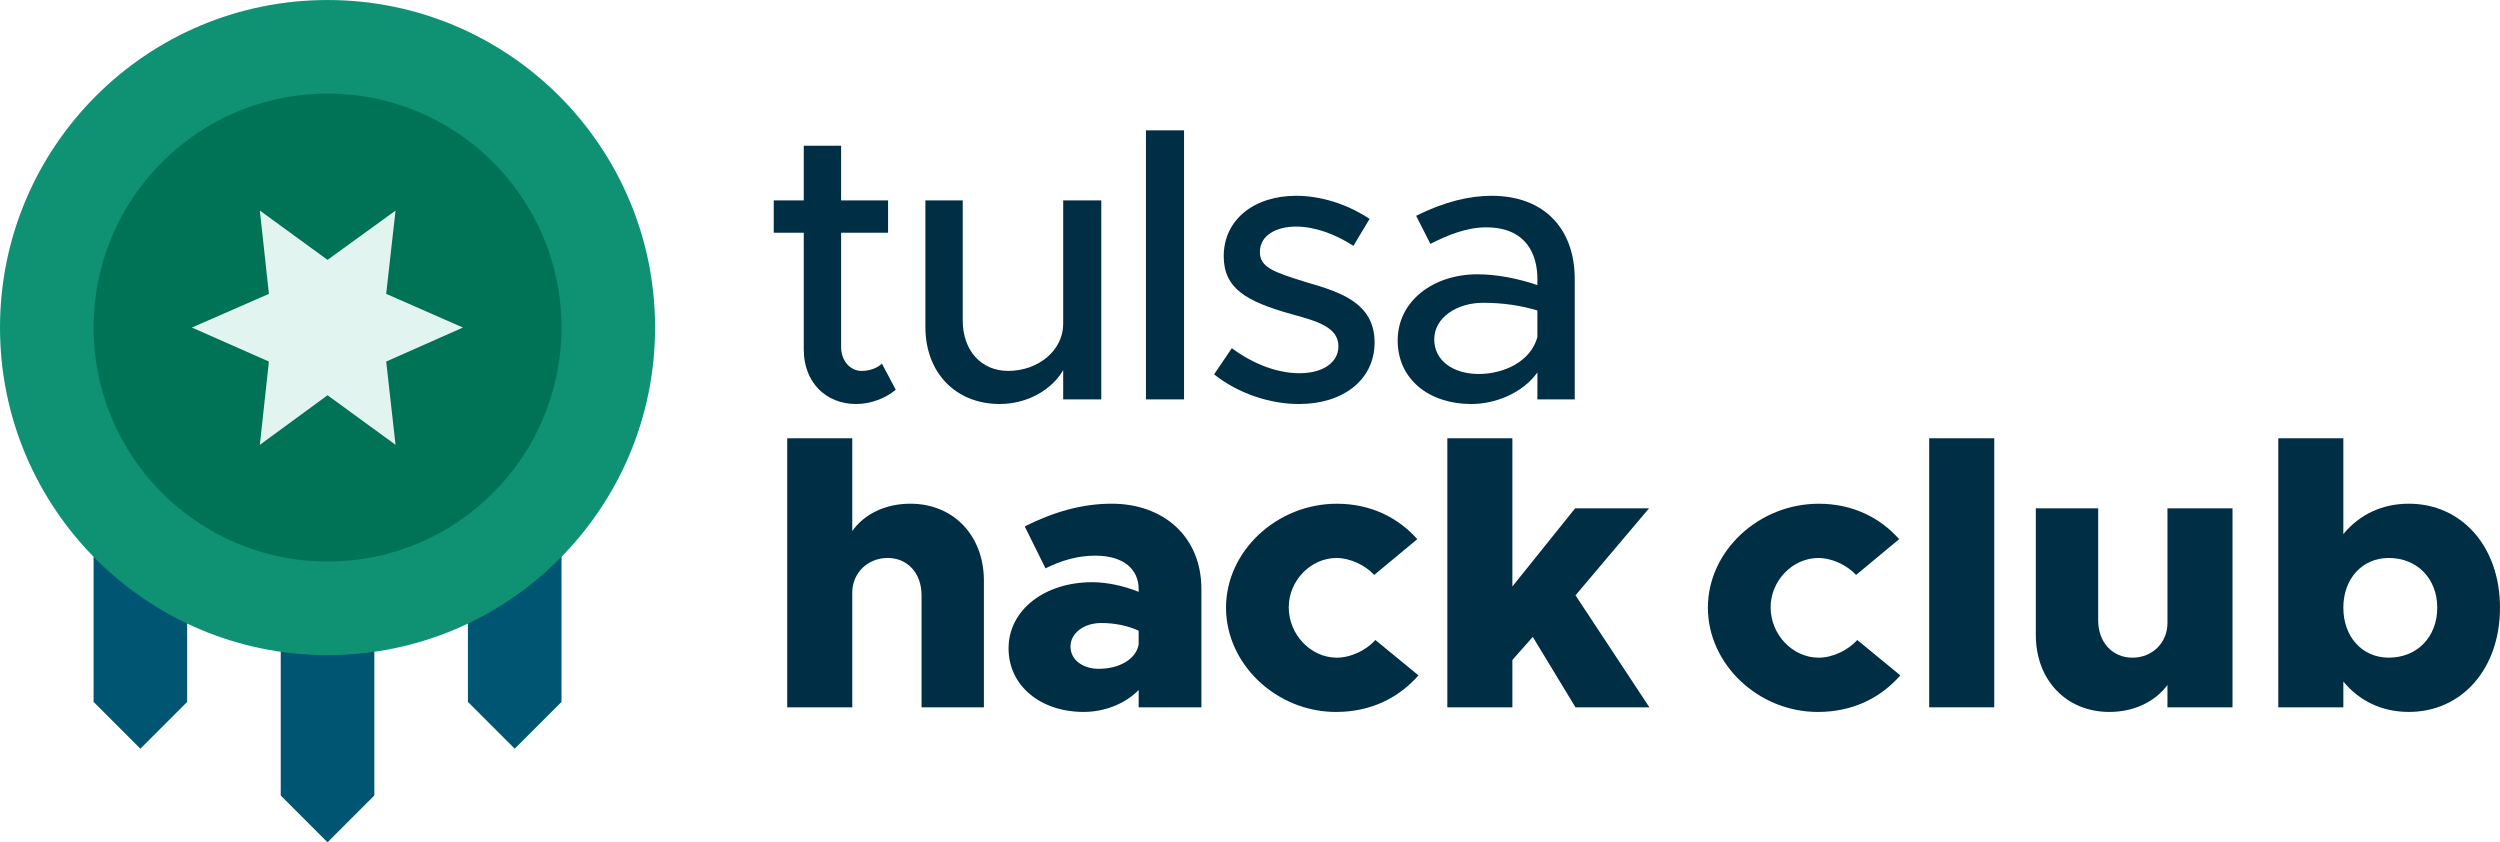 <?xml version="1.0" encoding="UTF-8" standalone="no"?>
<!-- Created with Inkscape (http://www.inkscape.org/) -->

<svg
   width="164.375"
   height="55.379"
   viewBox="0 0 164.375 55.379"
   version="1.1"
   id="svg5"
   inkscape:version="1.2.2 (b0a8486541, 2022-12-01)"
   xml:space="preserve"
   sodipodi:docname="hacktulsa.logo.svg"
   xmlns:inkscape="http://www.inkscape.org/namespaces/inkscape"
   xmlns:sodipodi="http://sodipodi.sourceforge.net/DTD/sodipodi-0.dtd"
   xmlns="http://www.w3.org/2000/svg"
   xmlns:svg="http://www.w3.org/2000/svg"><sodipodi:namedview
     id="namedview7"
     pagecolor="#ffffff"
     bordercolor="#000000"
     borderopacity="0.25"
     inkscape:showpageshadow="2"
     inkscape:pageopacity="0"
     inkscape:pagecheckerboard="0"
     inkscape:deskcolor="#d1d1d1"
     inkscape:document-units="px"
     showgrid="false"
     inkscape:zoom="1.9255192"
     inkscape:cx="527.64989"
     inkscape:cy="98.155344"
     inkscape:window-width="1366"
     inkscape:window-height="699"
     inkscape:window-x="0"
     inkscape:window-y="0"
     inkscape:window-maximized="1"
     inkscape:current-layer="g2517"
     showguides="false" /><defs
     id="defs2" /><g
     inkscape:label="Layer 1"
     inkscape:groupmode="layer"
     id="layer1"
     transform="translate(-7,-62.31)"><g
       id="g351"><path
         d="m 37.766,97.179 v 11.281 l 3.077,3.077 3.077,-3.077 V 97.179 Z m -24.613,0 v 11.281 l 3.077,3.077 3.077,-3.077 V 97.179 Z m 12.306,6.153 v 11.281 l 3.077,3.077 3.077,-3.077 v -11.281 z m 12.306,-5.846 v 10.973 l 3.077,3.077 3.077,-3.077 V 97.486 Z"
         id="path437"
         sodipodi:nodetypes="cccccccccccccccccccccccc"
         style="fill:#005672;fill-opacity:1;stroke-width:0.205"
         inkscape:export-filename="./path437.svg"
         inkscape:export-xdpi="96"
         inkscape:export-ydpi="96" /><circle
         cx="28.536"
         cy="83.847"
         r="21.536"
         id="circle435"
         style="fill:#0e9273;fill-opacity:1;stroke-width:0.205" /><circle
         fill="#c6202e"
         id="circle441"
         style="fill:#007256;fill-opacity:1;stroke-width:0.205"
         r="15.383"
         cy="83.847"
         cx="28.536" /><path
         d="m 28.536,79.396 4.471,-3.241 -0.615,5.476 5.046,2.215 -5.046,2.236 0.615,5.476 -4.471,-3.261 -4.451,3.261 0.595,-5.476 -5.066,-2.236 5.066,-2.215 -0.595,-5.476 z"
         fill="#f8f1e0"
         id="path443"
         style="fill:#e1f4ef;fill-opacity:1;stroke-width:0.205" /></g><g
       aria-label="tulsa
hack club"
       id="text1467"
       style="font-weight:900;font-size:25.307px;line-height:0.8;font-family:Metropolis;-inkscape-font-specification:'Metropolis Heavy';letter-spacing:0px;fill:#002e45;stroke-width:4.973;paint-order:stroke markers fill;stop-color:#000000"><path
         d="m 64.986,86.217 c -0.278,0.278 -0.785,0.481 -1.341,0.481 -0.734,0 -1.341,-0.658 -1.341,-1.569 v -7.516 h 3.087 V 75.486 H 62.303 V 71.893 h -2.455 v 3.594 h -1.974 v 2.126 h 1.974 v 7.693 c 0,2.1 1.417,3.568 3.442,3.568 0.936,0 1.898,-0.354 2.607,-0.936 z"
         style="font-weight:500;-inkscape-font-specification:'Metropolis Medium'"
         id="path1202" /><path
         d="m 76.905,75.486 v 8.124 c 0,1.721 -1.62,3.087 -3.619,3.087 -1.772,0 -2.986,-1.341 -2.986,-3.315 v -7.896 h -2.455 v 8.326 c 0,3.012 1.999,5.061 4.884,5.061 1.797,0 3.416,-0.911 4.176,-2.227 v 1.923 h 2.505 V 75.486 Z"
         style="font-weight:500;-inkscape-font-specification:'Metropolis Medium'"
         id="path1204" /><path
         d="m 82.346,88.57 h 2.505 V 70.88 h -2.505 z"
         style="font-weight:500;-inkscape-font-specification:'Metropolis Medium'"
         id="path1206" /><path
         d="m 92.419,88.874 c 2.86,0 4.96,-1.569 4.96,-4.049 0,-2.607 -2.278,-3.315 -4.454,-3.948 -2.202,-0.683 -3.087,-0.987 -3.087,-1.999 0,-1.088 1.063,-1.67 2.379,-1.67 1.189,0 2.505,0.456 3.771,1.265 l 1.063,-1.772 c -1.417,-0.936 -3.138,-1.518 -4.834,-1.518 -2.758,0 -4.758,1.569 -4.758,3.973 0,2.126 1.493,2.986 4.505,3.821 1.67,0.456 3.037,0.86 3.037,2.1 0,1.063 -1.012,1.772 -2.556,1.772 -1.443,0 -3.012,-0.582 -4.454,-1.645 l -1.164,1.721 c 1.594,1.265 3.67,1.949 5.593,1.949 z"
         style="font-weight:500;-inkscape-font-specification:'Metropolis Medium'"
         id="path1208" /><path
         d="m 105.072,75.183 c -1.443,0 -3.087,0.38 -4.96,1.316 l 0.936,1.847 c 1.139,-0.582 2.379,-1.088 3.67,-1.088 2.607,0 3.366,1.746 3.366,3.391 v 0.405 c -1.265,-0.43 -2.657,-0.709 -3.948,-0.709 -2.885,0 -5.239,1.746 -5.239,4.353 0,2.556 2.075,4.176 4.834,4.176 1.62,0 3.391,-0.734 4.353,-2.075 v 1.772 h 2.455 v -7.921 c 0,-3.239 -1.949,-5.466 -5.466,-5.466 z m -0.835,11.717 c -1.67,0 -2.936,-0.86 -2.936,-2.278 0,-1.417 1.468,-2.404 3.214,-2.404 1.291,0 2.48,0.177 3.568,0.506 v 1.746 c -0.43,1.62 -2.227,2.429 -3.847,2.429 z"
         style="font-weight:500;-inkscape-font-specification:'Metropolis Medium'"
         id="path1210" /><path
         d="m 66.858,95.428 c -1.645,0 -3.037,0.683 -3.821,1.797 V 91.126 H 58.76 V 108.816 h 4.277 v -7.542 c 0,-1.291 1.012,-2.278 2.328,-2.278 1.316,0 2.227,1.012 2.227,2.455 v 7.364 h 4.1 v -8.326 c 0,-2.961 -1.999,-5.061 -4.834,-5.061 z"
         style="font-weight:800;-inkscape-font-specification:'Metropolis Ultra-Bold'"
         id="path1212" /><path
         d="m 80.094,95.428 c -2.025,0 -3.897,0.582 -5.719,1.493 l 1.367,2.758 c 1.012,-0.506 2.1,-0.835 3.265,-0.835 1.923,0 2.86,0.936 2.86,2.202 v 0.177 c -1.012,-0.405 -2.1,-0.633 -3.062,-0.633 -3.087,0 -5.492,1.797 -5.492,4.353 0,2.48 2.126,4.176 4.935,4.176 1.341,0 2.708,-0.506 3.619,-1.443 v 1.139 h 4.125 v -7.769 c 0,-3.492 -2.531,-5.618 -5.897,-5.618 z m -0.835,10.857 c -1.063,0 -1.873,-0.582 -1.873,-1.468 0,-0.886 0.886,-1.544 2.025,-1.544 0.886,0 1.746,0.177 2.455,0.506 v 0.911 c -0.177,0.987 -1.316,1.594 -2.607,1.594 z"
         style="font-weight:800;-inkscape-font-specification:'Metropolis Ultra-Bold'"
         id="path1214" /><path
         d="m 94.848,109.12 c 2.303,0 4.125,-0.936 5.416,-2.404 l -2.834,-2.328 c -0.607,0.683 -1.62,1.164 -2.531,1.164 -1.721,0 -3.163,-1.518 -3.163,-3.315 0,-1.746 1.443,-3.239 3.138,-3.239 0.911,0 1.898,0.481 2.48,1.114 l 2.834,-2.354 c -1.265,-1.417 -3.062,-2.328 -5.289,-2.328 -3.948,0 -7.288,3.113 -7.288,6.833 0,3.72 3.315,6.858 7.238,6.858 z"
         style="font-weight:800;-inkscape-font-specification:'Metropolis Ultra-Bold'"
         id="path1216" /><path
         d="m 102.162,108.816 h 4.277 v -3.113 l 1.341,-1.518 2.809,4.631 h 4.859 l -4.859,-7.364 4.834,-5.719 h -4.859 l -4.125,5.137 v -9.743 h -4.277 z"
         style="font-weight:800;-inkscape-font-specification:'Metropolis Ultra-Bold'"
         id="path1218" /><path
         d="m 126.531,109.12 c 2.303,0 4.125,-0.936 5.416,-2.404 l -2.834,-2.328 c -0.607,0.683 -1.62,1.164 -2.531,1.164 -1.721,0 -3.163,-1.518 -3.163,-3.315 0,-1.746 1.443,-3.239 3.138,-3.239 0.911,0 1.898,0.481 2.48,1.114 l 2.834,-2.354 c -1.265,-1.417 -3.062,-2.328 -5.289,-2.328 -3.948,0 -7.288,3.113 -7.288,6.833 0,3.72 3.315,6.858 7.238,6.858 z"
         style="font-weight:800;-inkscape-font-specification:'Metropolis Ultra-Bold'"
         id="path1220" /><path
         d="m 133.845,108.816 h 4.277 V 91.126 h -4.277 z"
         style="font-weight:800;-inkscape-font-specification:'Metropolis Ultra-Bold'"
         id="path1222" /><path
         d="m 149.51,95.732 v 7.542 c 0,1.291 -0.987,2.278 -2.303,2.278 -1.316,0 -2.252,-1.012 -2.252,-2.455 v -7.364 h -4.1 v 8.326 c 0,2.961 1.999,5.061 4.834,5.061 1.645,0 3.012,-0.683 3.821,-1.772 v 1.468 h 4.277 V 95.732 Z"
         style="font-weight:800;-inkscape-font-specification:'Metropolis Ultra-Bold'"
         id="path1224" /><path
         d="m 165.377,95.428 c -1.772,0 -3.265,0.734 -4.302,1.999 v -6.301 h -4.277 V 108.816 h 4.277 v -1.696 c 1.038,1.265 2.531,1.999 4.302,1.999 3.492,0 5.998,-2.834 5.998,-6.858 0,-3.999 -2.505,-6.833 -5.998,-6.833 z m -1.316,10.123 c -1.746,0 -2.986,-1.367 -2.986,-3.29 0,-1.898 1.24,-3.265 2.986,-3.265 1.873,0 3.189,1.367 3.189,3.265 0,1.923 -1.316,3.29 -3.189,3.29 z"
         style="font-weight:800;-inkscape-font-specification:'Metropolis Ultra-Bold'"
         id="path1226" /></g></g></svg>
